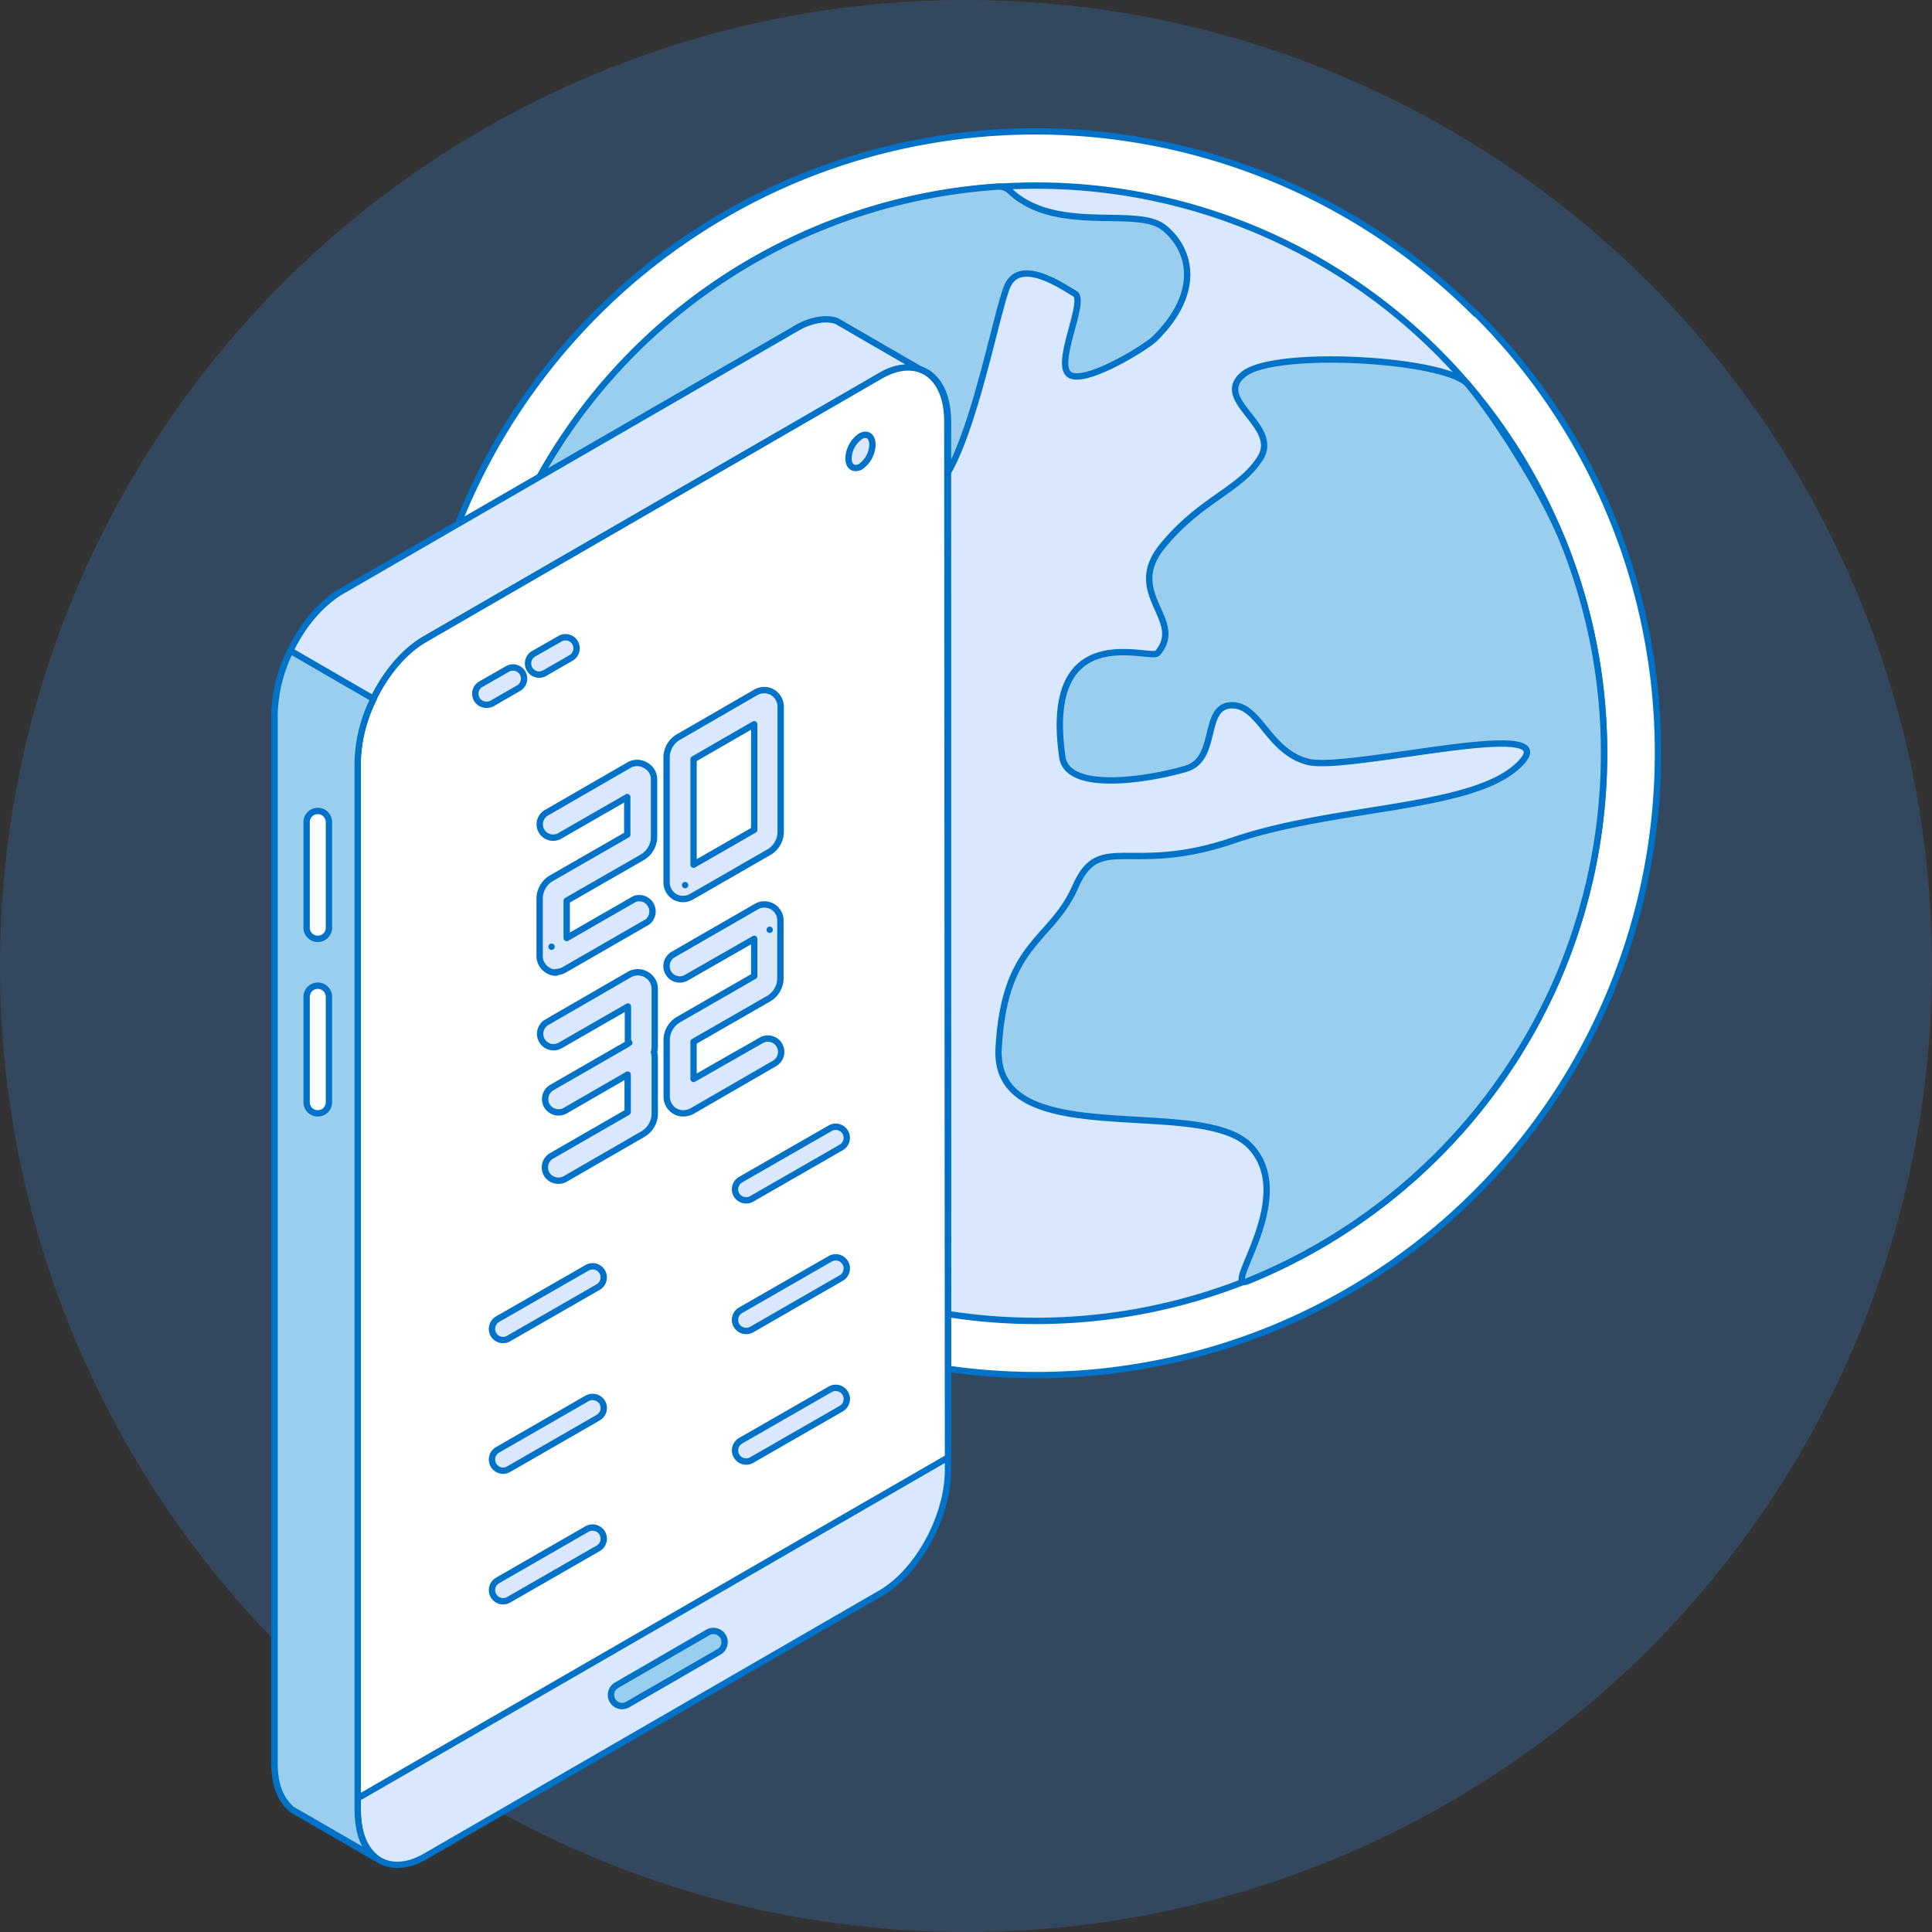 <svg id="Layer_1" data-name="Layer 1" xmlns="http://www.w3.org/2000/svg" viewBox="0 0 228.42 228.42"><rect x="0" y="0" width="228.42" height="228.42" fill="#333333" stroke="none"/><defs><style>.cls-1{fill:#3378c6;opacity:0.3;}.cls-2{fill:#fff;}.cls-2,.cls-4,.cls-5{stroke:#0072c8;stroke-linecap:round;stroke-linejoin:round;stroke-width:0.75px;}.cls-2,.cls-3,.cls-4,.cls-5{fill-rule:evenodd;}.cls-3{fill:none;}.cls-4{fill:#d9e8ff;}.cls-5{fill:#9aceef;}</style></defs><circle class="cls-1" cx="114.21" cy="114.21" r="114.21"/><path class="cls-2" d="M174.47,37.1a73.56,73.56,0,0,0-80.12-16,73.66,73.66,0,0,0-39.83,96.09,73.66,73.66,0,0,0,96.09,39.83,73.5,73.5,0,0,0,45.41-68,73.3,73.3,0,0,0-21.55-52Z"/><path class="cls-3" d="M122.48,16.78a72.34,72.34,0,0,0-66.8,99.94,72.33,72.33,0,0,0,94.48,39.16,72.37,72.37,0,0,0,39.16-94.44A71.11,71.11,0,0,0,173.59,38h0a71.3,71.3,0,0,0-23.43-15.73,72.4,72.4,0,0,0-27.68-5.47Zm0,147.06a73.83,73.83,0,0,1-28.58-5.67A74.73,74.73,0,0,1,69.62,36.22,73.9,73.9,0,0,1,93.9,20a75.52,75.52,0,0,1,57.2,0,74.82,74.82,0,0,1,0,138.2A74,74,0,0,1,122.48,163.84Z"/><path class="cls-4" d="M170,41.61A67.15,67.15,0,0,0,60.47,63.41a67,67,0,0,0,14.58,73.11,67.45,67.45,0,0,0,21.79,14.57,67.35,67.35,0,0,0,51.32,0A67.39,67.39,0,0,0,170,136.52a67.11,67.11,0,0,0,0-94.91Z"/><path class="cls-3" d="M122.48,23.23a65.83,65.83,0,0,0-60.84,91,64.42,64.42,0,0,0,14.28,21.37A65.19,65.19,0,0,0,97.3,150a66.6,66.6,0,0,0,50.41,0A65.85,65.85,0,0,0,122.48,23.23Zm0,134.2A68.38,68.38,0,0,1,96.35,25.89a68.25,68.25,0,0,1,74.48,14.85h0a68.78,68.78,0,0,1,14.85,22.18,68.36,68.36,0,0,1-63.2,94.51Z"/><path class="cls-5" d="M173.53,45.43c2.45,2.84,8.61,12,11.27,18.6a66.65,66.65,0,0,1,4.84,25.75,67.54,67.54,0,0,1-5.37,25.68,67.63,67.63,0,0,1-36.74,36c-3.3,1.32,6.09-9.81.28-15.94s-30.44,1-29.74-11.6,6.16-12.5,9.07-19.09,6.34-1.26,18.68-5.47,28.72-3.57,34-9.18-20.42,1.09-25.18-.11-5.71-6.86-9.12-6.68-1.46,6.34-5.28,7.49-14,3-14.64-1.36c-2.39-16.68,10.46-11.39,11.25-12.3,3.39-3.92-4-7,.55-12.61S146.59,58,149,54.16s-5.68-6.84-2-9.89S171,42.46,173.53,45.43Z"/><path class="cls-3" d="M133.2,102.39c-2.8,0-3.75.21-4.93,2.87a19.39,19.39,0,0,1-3.86,5.58c-2.41,2.72-4.69,5.32-5.12,13.1-.31,5.84,5.85,6.61,15.28,7.19,5.89.34,11.46.66,14.15,3.49,4.24,4.45,1.54,11,.08,14.58a1.68,1.68,0,0,0-.18.38,66,66,0,0,0,35-85.09C181.06,58,175,49.05,172.58,46.24h0c-2-2.35-21.36-3.75-24.73-1-.81.64-.84,1,.77,3,1.3,1.65,3,3.92,1.43,6.55a18.35,18.35,0,0,1-5.21,4.87,31,31,0,0,0-6.46,5.68c-2,2.37-1.25,4-.35,6,.85,1.87,1.86,4.14-.2,6.56-.56.66-1.44.59-2.74.45-2-.21-5-.48-6.79,1.41-1.62,1.68-2.07,4.86-1.4,9.46a1.27,1.27,0,0,0,.66.94c2.21,1.4,8.62.56,12.37-.56,1.16-.38,1.51-1.51,2-3.3s1-4.13,3.61-4.26c2.38-.08,3.71,1.57,5,3.21,1.19,1.48,2.46,3,4.45,3.5,1.58.39,6.76-.35,11.31-1,10.1-1.45,14.3-1.83,15.35.17.46.91.14,1.89-.87,3-3.47,3.61-10.55,4.73-18.71,6.06-5.4.88-10.93,1.75-15.87,3.43a33.5,33.5,0,0,1-12.34,1.89Zm13.87,50.34a1.4,1.4,0,0,1-1-.42c-.85-.87-.39-2,.45-4.06,1.33-3.22,3.57-8.61.46-11.91-2-2.13-7.36-2.45-12.51-2.74-8.48-.48-18.08-1-17.62-9.8s3.15-11.66,5.75-14.61a17.25,17.25,0,0,0,3.43-4.9c1.92-4.38,4.48-4.41,7.87-4.35a32.79,32.79,0,0,0,11.57-1.78,97.48,97.48,0,0,1,16.22-3.54c7.42-1.19,14.43-2.31,17.34-5.32,0,0,0-.08.07-.11-2-.36-8.21.53-12.41,1.12-5.49.77-10.22,1.47-12.25.94-2.81-.7-4.45-2.72-5.78-4.34-1.2-1.47-2-2.42-3-2.31-.63,0-.88.45-1.33,2.39-.46,1.78-1.06,4.26-3.64,5-2.81.88-10.83,2.6-14.44.32a3.88,3.88,0,0,1-1.82-2.7c-.77-5.47-.1-9.21,2.1-11.53,2.62-2.76,6.69-2.37,8.83-2.16.28,0,.63.06.84.06.71-1,.35-1.92-.38-3.56-1-2.14-2.28-5.09.69-8.66a31.68,31.68,0,0,1,6.91-6.13,14.54,14.54,0,0,0,4.52-4.17c.67-1,.1-2-1.27-3.67-1.22-1.59-3.22-4.18-.38-6.49,4-3.29,25.08-2.31,28.2,1.3h0C177,47.54,183.26,56.85,186,63.54a68.5,68.5,0,0,1-37.94,89A2.48,2.48,0,0,1,147.07,152.73Z"/><path class="cls-5" d="M118,22.06a67.13,67.13,0,0,0-46.08,111.2,1.89,1.89,0,0,0,1.41.66,1.69,1.69,0,0,0,1.39-.56c4.49-5.18,17.42-8.72,18.29-15.52.67-5-7.68-7-9.89-11.6-2.47-5.18-.48-12.12-3.73-16.88-3.37-4.94-12.51-4.23-16-9.14-1.89-2.66-.49-6.66.52-9.77.42-1.37,2.07-2.18,3.47-2.52,9.15-2.32,15.32-1.23,27.44-6.46,5.85-2.55,2.61-5.88,5.22-6.92s6.58,6.68,10.54,3.25,7-20,8.44-23.78,6.65-.11,8.06.7-2.45,8.23-.67,9.55S135.62,41,136.57,40c5.56-5.51,4.2-10.59,1-13.11s-12.68.85-18.17-4.31A1.84,1.84,0,0,0,118,22.06Z"/><path class="cls-3" d="M118,22.06h0Zm8.43,13.71h0Zm-8.3-12.44h-.07A65.85,65.85,0,0,0,72.88,132.46a.67.67,0,0,0,.49.21c.35,0,.42-.11.46-.15,1.85-2.14,4.94-3.92,8.16-5.81,4.59-2.7,9.35-5.47,9.81-9,.28-2-1.47-3.47-4.42-5.57-2.1-1.56-4.27-3.13-5.36-5.37-1.23-2.59-1.44-5.53-1.65-8.34-.21-3.11-.41-6.09-2-8.36S74,86.94,71,85.93c-3.26-1.09-6.63-2.21-8.58-5-2.18-3.08-.77-7.42.24-10.58l.11-.31c.69-2.17,3.25-3,4.34-3.33a80,80,0,0,1,9.14-1.64,61.13,61.13,0,0,0,18.11-4.77c2.87-1.23,3.05-2.49,3.22-3.78a3.39,3.39,0,0,1,2-3.15c1.72-.7,3.4.63,5,1.93,2.55,2,3.85,2.72,5.21,1.53,2.56-2.21,5.08-11.94,6.55-17.75.63-2.46,1.16-4.43,1.54-5.54a3.69,3.69,0,0,1,2.25-2.28c2.42-.84,5.5,1.06,7.14,2.07l.46.28c1.44.87.91,2.91.21,5.53-.35,1.27-1,3.64-.7,4.21,1.12.35,7.39-3.19,8.44-4.24,2.34-2.31,3.54-4.73,3.43-7a5.82,5.82,0,0,0-2.28-4.28c-.94-.72-3.22-.8-5.59-.84-4-.06-9-.17-12.65-3.54a.59.59,0,0,0-.46-.17ZM73.4,135.15h-.1A3.06,3.06,0,0,1,71,134.07a67,67,0,0,1-11.66-18.79,68.54,68.54,0,0,1,0-52.4,68.3,68.3,0,0,1,58.56-42,3.18,3.18,0,0,1,2.38.84c2.92,2.7,7.22,2.8,11,2.88,3,.06,5.5.1,7.1,1.4a8.18,8.18,0,0,1,3.2,6c.13,2.07-.49,5.29-4.14,8.87-.45.49-8.86,6.58-11.77,4.37-1.57-1.22-.88-3.88-.14-6.71a15.27,15.27,0,0,0,.64-2.95l-.22-.1c-1-.64-3.71-2.32-5-1.86-.21,0-.49.21-.7.8-.39,1-.87,3-1.47,5.29-2.21,8.58-4.42,16.51-7.35,19-3.16,2.69-6.28.17-8.38-1.51-.7-.56-2.1-1.71-2.52-1.54s-.35.18-.49,1.15c-.21,1.58-.53,4-4.7,5.75a63.4,63.4,0,0,1-18.77,4.95,74.69,74.69,0,0,0-8.86,1.6c-1.34.32-2.36,1-2.57,1.68l-.1.32c-.91,2.8-2.06,6.3-.59,8.37s4.34,3,7.35,4.06c3.3,1.12,6.73,2.24,8.65,5.08s2.18,6.28,2.42,9.6c.18,2.69.35,5.26,1.41,7.47.8,1.63,2.72,3,4.58,4.37,2.78,2,5.89,4.28,5.44,7.92-.64,4.73-5.93,7.85-11,10.82-3,1.79-6,3.47-7.57,5.32A3,3,0,0,1,73.4,135.15Z"/><path class="cls-4" d="M99,38c-1.28-.56-3.12-.08-4.34.53l-.4.22L40.39,69.89c-4.65,2.76-7.88,9.21-7.93,14.55l0,124c0,2.1.43,4.06,2.07,5.5l9.83,5.67c-1.65-1.43-2-3.4-2.07-5.49l0-124c.05-5.33,3.29-11.77,7.94-14.53l53.86-31.13a5.73,5.73,0,0,1,4.75-.76Z"/><path class="cls-4" d="M50.28,219.49l53.86-31.13c4.38-2.53,7.94-9.06,7.94-14.54l0-124c0-5.47-3.57-7.88-7.94-5.35L50.23,75.58c-4.37,2.52-7.94,9-7.94,14.53l0,124C42.34,219.61,45.91,222,50.28,219.49Z"/><path class="cls-2" d="M112.08,172.32,112,49.8c0-5.47-3.57-7.88-7.94-5.35L50.23,75.58c-4.37,2.51-7.94,9-7.94,14.53l0,122.5Z"/><path class="cls-5" d="M34.34,76.94a17.81,17.81,0,0,0-1.88,7.5l0,124c0,2.09.43,4.07,2.07,5.5l9.83,5.67c-1.65-1.43-2-3.4-2.07-5.49l0-124a17.62,17.62,0,0,1,1.88-7.49Z"/><path class="cls-2" d="M37.57,131.63a1.31,1.31,0,0,1-1.32-1.32V117.86a1.32,1.32,0,0,1,2.64,0v12.45A1.31,1.31,0,0,1,37.57,131.63Z"/><path class="cls-2" d="M37.57,111a1.32,1.32,0,0,1-1.32-1.31V97.2a1.32,1.32,0,1,1,2.64,0v12.47A1.32,1.32,0,0,1,37.57,111Z"/><path class="cls-5" d="M73.55,201.71a1.32,1.32,0,0,1-.66-2.46L83.69,193A1.31,1.31,0,0,1,85,195.3l-10.79,6.23A1.45,1.45,0,0,1,73.55,201.71Z"/><path class="cls-4" d="M101.74,51.58h0a3.31,3.31,0,0,0-1.42,2.6h0c0,1,.64,1.4,1.42,1h0a3.31,3.31,0,0,0,1.41-2.6h0C103.15,51.57,102.52,51.13,101.74,51.58Z"/><path class="cls-4" d="M59.48,173.88a1.32,1.32,0,0,1-.66-2.46l10.59-6.09a1.34,1.34,0,0,1,1.8.48,1.32,1.32,0,0,1-.49,1.8L60.14,173.7A1.34,1.34,0,0,1,59.48,173.88Z"/><path class="cls-4" d="M59.48,189.32a1.33,1.33,0,0,1-1.14-.67,1.32,1.32,0,0,1,.48-1.79l10.59-6.09a1.33,1.33,0,0,1,1.8.5,1.31,1.31,0,0,1-.49,1.79l-10.58,6.08A1.34,1.34,0,0,1,59.48,189.32Z"/><path class="cls-4" d="M88.22,157.36a1.35,1.35,0,0,1-1.15-.66,1.32,1.32,0,0,1,.49-1.79l10.59-6.08a1.31,1.31,0,1,1,1.31,2.27l-10.58,6.09A1.44,1.44,0,0,1,88.22,157.36Z"/><path class="cls-4" d="M88.22,172.8a1.32,1.32,0,0,1-.66-2.46l10.59-6.08a1.31,1.31,0,1,1,1.31,2.28l-10.58,6.08A1.24,1.24,0,0,1,88.22,172.8Z"/><path class="cls-4" d="M65.21,111.93h0Zm.54,3a2.16,2.16,0,0,0,1-.29L76.54,109A1.57,1.57,0,0,0,75,106.3l-8,4.6v-4.41l9-5.17A2.83,2.83,0,0,0,77.33,99V92.2a1.9,1.9,0,0,0-1-1.72,1.93,1.93,0,0,0-2,0l-9.76,5.63a1.58,1.58,0,0,0,1.59,2.73l8-4.6v4.44l-9,5.17a2.82,2.82,0,0,0-1.36,2.35V113a1.93,1.93,0,0,0,1,1.73A1.88,1.88,0,0,0,65.75,115Z"/><path class="cls-4" d="M91,84.59ZM89.39,98ZM82,89.76v12.47l7.17-4.12V85.63L82,89.76Zm-1,14.89h0Zm-.25,1.64a1.93,1.93,0,0,1-.94-.24,2,2,0,0,1-1-1.73V89.51a2.81,2.81,0,0,1,1.35-2.34l9.19-5.31a2,2,0,0,1,2,0,2,2,0,0,1,.95,1.74V98.36A2.81,2.81,0,0,1,91,100.7L81.79,106h0A2.08,2.08,0,0,1,80.74,106.29Z"/><path class="cls-3" d="M51.29,86.9a1.31,1.31,0,0,1-.65-2.45l3.12-1.78A1.31,1.31,0,1,1,55.06,85L52,86.74A1.4,1.4,0,0,1,51.29,86.9Z"/><path class="cls-4" d="M57.52,83.32a1.3,1.3,0,0,1-.65-2.44L60,79.09a1.31,1.31,0,0,1,1.3,2.28l-3.11,1.79A1.25,1.25,0,0,1,57.52,83.32Z"/><path class="cls-4" d="M63.74,79.76a1.31,1.31,0,0,1-1.13-.66,1.32,1.32,0,0,1,.47-1.8l3.12-1.78A1.31,1.31,0,0,1,68,76a1.32,1.32,0,0,1-.49,1.79L64.4,79.58A1.31,1.31,0,0,1,63.74,79.76Z"/><path class="cls-4" d="M59.48,158.43a1.3,1.3,0,0,1-1.14-.66,1.33,1.33,0,0,1,.48-1.8l10.59-6.08a1.31,1.31,0,1,1,1.31,2.28l-10.58,6.08A1.24,1.24,0,0,1,59.48,158.43Z"/><path class="cls-4" d="M88.22,141.92a1.35,1.35,0,0,1-1.15-.66,1.32,1.32,0,0,1,.49-1.79l10.59-6.08a1.31,1.31,0,1,1,1.31,2.27l-10.58,6.08A1.34,1.34,0,0,1,88.22,141.92Z"/><path class="cls-4" d="M74.4,123.28a0,0,0,0,0,0,0ZM66,139.59a1.6,1.6,0,0,1-1.37-.78,1.58,1.58,0,0,1,.58-2.15l9-5.18v-4.43l-7.38,4.26a1.6,1.6,0,0,1-2.17-.58,1.58,1.58,0,0,1,.58-2.15l9-5.18V119l-8,4.6a1.58,1.58,0,0,1-1.59-2.74l9.76-5.64a2,2,0,0,1,2,0,1.94,1.94,0,0,1,1,1.73v6.78a2.57,2.57,0,0,1-.09.67,2.11,2.11,0,0,1,.09.62v6.79A2.83,2.83,0,0,1,76,134.09l-9.18,5.3A1.56,1.56,0,0,1,66,139.59Z"/><path class="cls-4" d="M91,109.93h0Zm-10.24,21.7a1.84,1.84,0,0,1-.94-.25,2,2,0,0,1-1-1.73v-6.73a2.84,2.84,0,0,1,1.35-2.35l9-5.17V111l-8,4.58a1.56,1.56,0,0,1-2.16-.57,1.59,1.59,0,0,1,.58-2.16l9.76-5.62a1.9,1.9,0,0,1,2.92,1.69v6.78A2.85,2.85,0,0,1,91,118l-9,5.17v4.39L90,123a1.57,1.57,0,0,1,1.57,2.73l-9.74,5.63A2.15,2.15,0,0,1,80.74,131.63Z"/></svg>